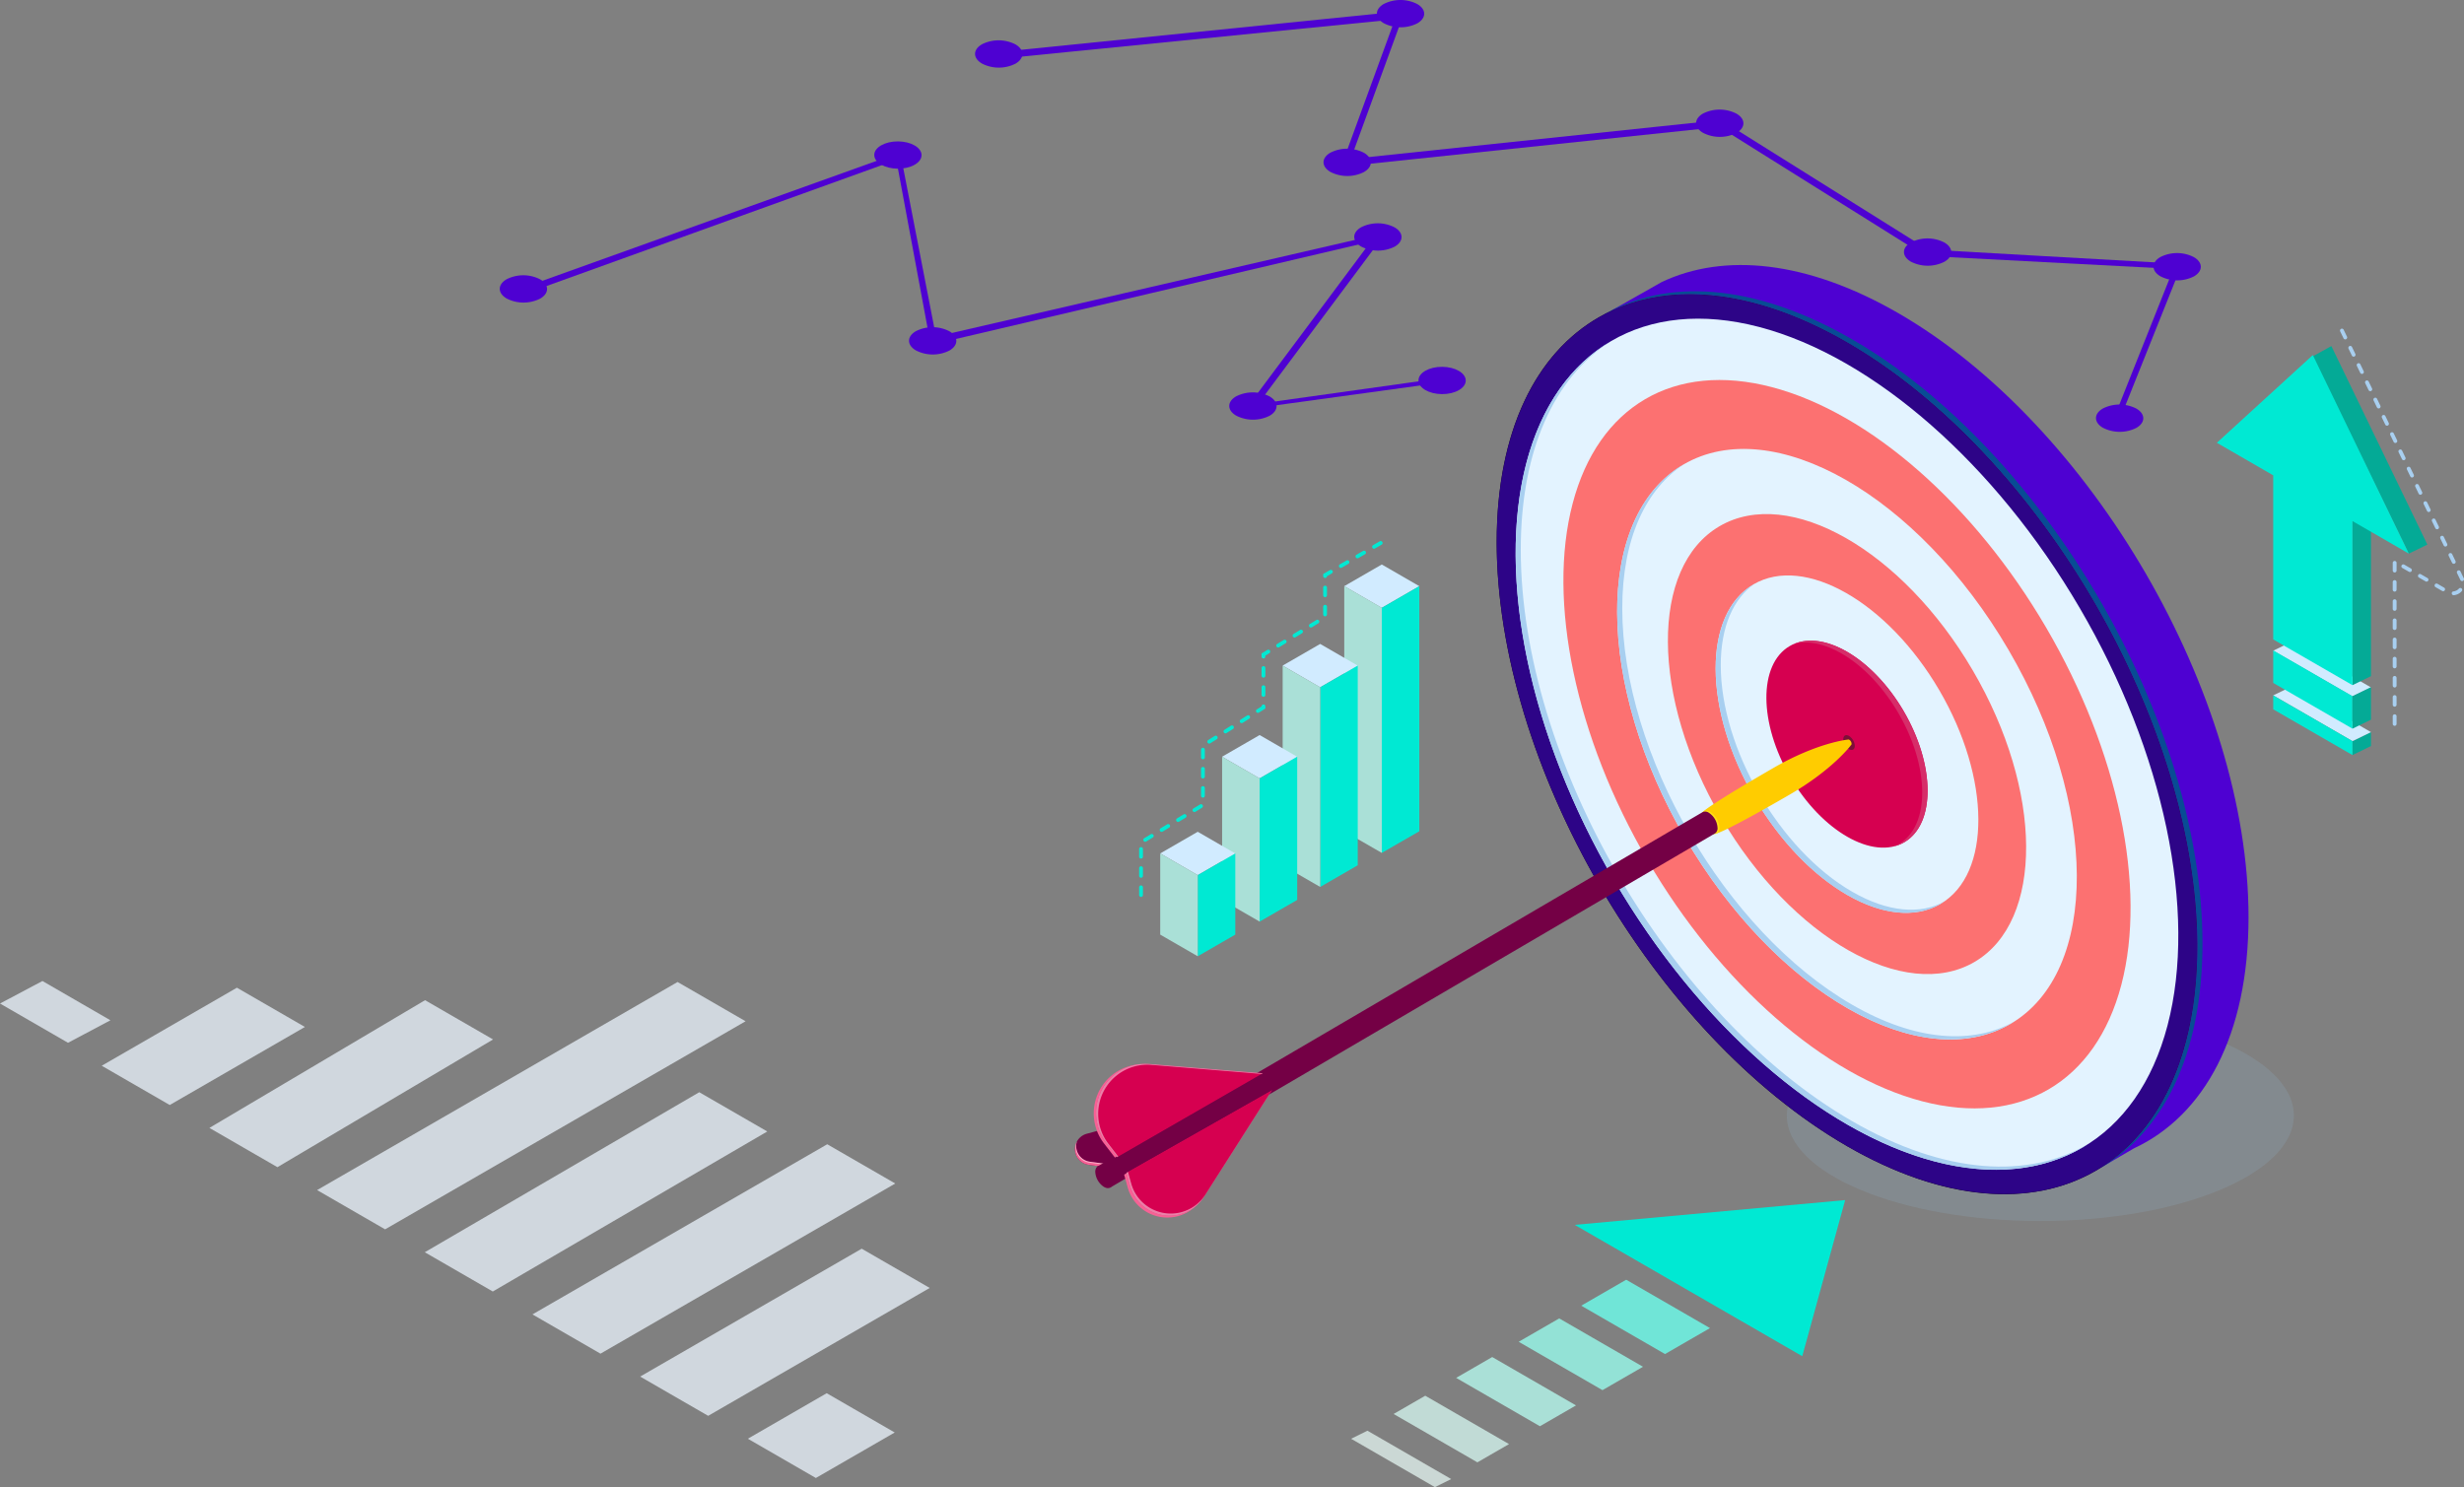 <svg xmlns="http://www.w3.org/2000/svg" xmlns:xlink="http://www.w3.org/1999/xlink" width="716.514" height="432.531" viewBox="0 0 716.514 432.531">
  <rect x="0" y="0" width="716.514" height="432.531" fill="#808080" stroke="none"/>
  <defs>
    <linearGradient id="linear-gradient" x1="-1.792" y1="8.476" x2="-0.637" y2="8.476" gradientUnits="objectBoundingBox">
      <stop offset="0" stop-color="#311b61"/>
      <stop offset="0.203" stop-color="#290e52"/>
      <stop offset="0.495" stop-color="#200041"/>
      <stop offset="1" stop-color="#0f001f"/>
    </linearGradient>
  </defs>
  <g id="Grupo_767" data-name="Grupo 767" transform="translate(-963.197 1901.767)">
    <g id="Grupo_760" data-name="Grupo 760" transform="translate(1108.526 -1901.767)">
      <path id="Trazado_1592" data-name="Trazado 1592" d="M1547.368-1779.239l17.779-44.648-72.164-3.783-.141-.087-59.724-37.409-110.007,11.583,15.666-42.876-114.418,11.405-.316-1.947,117.617-11.929-15.728,43.064,107.656-11.336,60.161,37.685,73.906,4.184-17.529,43.831Z" transform="translate(-1078.47 1902.094)" fill="#4e01d2"/>
      <path id="Trazado_1593" data-name="Trazado 1593" d="M1536.477-1828.981a10.744,10.744,0,0,1-9.724-.018c-2.694-1.555-2.708-4.068-.031-5.614a10.746,10.746,0,0,1,9.725.018C1539.141-1833.04,1539.154-1830.527,1536.477-1828.981Z" transform="translate(-1043.825 1909.372)" fill="#4e01d2"/>
      <path id="Trazado_1594" data-name="Trazado 1594" d="M1471.409-1832.8a10.75,10.75,0,0,1-9.725-.017c-2.693-1.556-2.707-4.069-.03-5.614a10.747,10.747,0,0,1,9.724.017C1474.073-1836.855,1474.086-1834.342,1471.409-1832.8Z" transform="translate(-1051.322 1908.932)" fill="#4e01d2"/>
      <path id="Trazado_1595" data-name="Trazado 1595" d="M1417.21-1866.4a10.746,10.746,0,0,1-9.725-.018c-2.693-1.555-2.707-4.068-.03-5.614a10.743,10.743,0,0,1,9.724.018C1419.874-1870.46,1419.887-1867.947,1417.21-1866.4Z" transform="translate(-1057.567 1905.06)" fill="#4e01d2"/>
      <path id="Trazado_1596" data-name="Trazado 1596" d="M1521.477-1789.481a10.743,10.743,0,0,1-9.724-.018c-2.694-1.555-2.708-4.068-.031-5.614a10.745,10.745,0,0,1,9.725.018C1524.141-1793.54,1524.154-1791.027,1521.477-1789.481Z" transform="translate(-1045.553 1913.923)" fill="#4e01d2"/>
      <path id="Trazado_1597" data-name="Trazado 1597" d="M1320.061-1856.2a10.75,10.75,0,0,1-9.725-.018c-2.693-1.556-2.707-4.068-.03-5.614a10.742,10.742,0,0,1,9.724.018C1322.724-1860.255,1322.738-1857.741,1320.061-1856.2Z" transform="translate(-1068.761 1906.236)" fill="#4e01d2"/>
      <path id="Trazado_1598" data-name="Trazado 1598" d="M1333.977-1894.981a10.742,10.742,0,0,1-9.724-.018c-2.694-1.554-2.708-4.068-.031-5.614a10.745,10.745,0,0,1,9.725.018C1336.641-1899.04,1336.654-1896.527,1333.977-1894.981Z" transform="translate(-1067.158 1901.767)" fill="#4e01d2"/>
      <path id="Trazado_1599" data-name="Trazado 1599" d="M1229.2-1884.465a10.746,10.746,0,0,1-9.725-.018c-2.693-1.555-2.707-4.068-.03-5.614a10.744,10.744,0,0,1,9.724.018C1231.861-1888.524,1231.874-1886.011,1229.2-1884.465Z" transform="translate(-1079.231 1902.979)" fill="#4e01d2"/>
      <path id="Trazado_1600" data-name="Trazado 1600" d="M1365.427-1794.947l-55.842,7.672,36.424-48.815-127.957,30.027-10-53.8-107.809,38.882.015-1.973,108.322-38.878.695.259,10.316,53.113,130.806-30.213-37.13,49.759,55.133-7.738Z" transform="translate(-1092.735 1906.369)" fill="#4e01d2"/>
      <ellipse id="Elipse_144" data-name="Elipse 144" cx="3.97" cy="6.876" rx="3.97" ry="6.876" transform="translate(267.127 114.592) rotate(-89.689)" fill="#4e01d2"/>
      <path id="Trazado_1601" data-name="Trazado 1601" d="M1295.477-1792.647a10.75,10.75,0,0,1-9.724-.018c-2.694-1.556-2.708-4.069-.031-5.614a10.75,10.75,0,0,1,9.725.017C1298.141-1796.706,1298.154-1794.193,1295.477-1792.647Z" transform="translate(-1071.594 1913.558)" fill="#4e01d2"/>
      <path id="Trazado_1602" data-name="Trazado 1602" d="M1328.068-1836.742a10.746,10.746,0,0,1-9.724-.017c-2.693-1.556-2.708-4.069-.03-5.615a10.75,10.75,0,0,1,9.724.018C1330.731-1840.8,1330.746-1838.287,1328.068-1836.742Z" transform="translate(-1067.839 1908.477)" fill="#4e01d2"/>
      <path id="Trazado_1603" data-name="Trazado 1603" d="M1211.977-1809.647a10.75,10.75,0,0,1-9.724-.018c-2.694-1.556-2.708-4.069-.031-5.614a10.749,10.749,0,0,1,9.725.017C1214.641-1813.706,1214.654-1811.193,1211.977-1809.647Z" transform="translate(-1081.215 1911.599)" fill="#4e01d2"/>
      <ellipse id="Elipse_145" data-name="Elipse 145" cx="3.97" cy="6.876" rx="3.97" ry="6.876" transform="translate(108.88 49.026) rotate(-89.689)" fill="#4e01d2"/>
      <path id="Trazado_1604" data-name="Trazado 1604" d="M1105.264-1823.19a10.75,10.75,0,0,1-9.724-.018c-2.694-1.556-2.708-4.07-.031-5.614a10.75,10.75,0,0,1,9.725.017C1107.927-1827.249,1107.941-1824.735,1105.264-1823.19Z" transform="translate(-1093.511 1910.039)" fill="#4e01d2"/>
    </g>
    <g id="Grupo_761" data-name="Grupo 761" transform="translate(963.197 -1616.444)" style="isolation: isolate">
      <path id="Trazado_1605" data-name="Trazado 1605" d="M1009.5-1610.06l-19.778-11.419,39.309-22.7,19.778,11.419Z" transform="translate(-960.141 1646.125)" fill="#d0d7de"/>
      <path id="Trazado_1606" data-name="Trazado 1606" d="M1177.975-1513.766l-19.778-11.419,22.93-13.239L1200.905-1527Z" transform="translate(-940.728 1658.31)" fill="#d0d7de"/>
      <path id="Trazado_1607" data-name="Trazado 1607" d="M982.975-1627.957,963.2-1639.376l12.336-6.548L995.31-1634.5Z" transform="translate(-963.197 1645.923)" fill="#d0d7de"/>
      <path id="Trazado_1608" data-name="Trazado 1608" d="M1037.576-1592.355l-19.778-11.419,62.71-37.147,19.778,11.419Z" transform="translate(-956.905 1646.5)" fill="#d0d7de"/>
      <path id="Trazado_1609" data-name="Trazado 1609" d="M1065.656-1573.728l-19.778-11.419,104.825-60.521,19.778,11.419Z" transform="translate(-953.67 1645.953)" fill="#d0d7de"/>
      <path id="Trazado_1610" data-name="Trazado 1610" d="M1093.735-1558.96l-19.778-11.419,79.818-46.542,19.778,11.419Z" transform="translate(-950.434 1649.265)" fill="#d0d7de"/>
      <path id="Trazado_1611" data-name="Trazado 1611" d="M1121.815-1542.444l-19.778-11.419,85.716-49.488,19.778,11.419Z" transform="translate(-947.199 1650.829)" fill="#d0d7de"/>
      <path id="Trazado_1612" data-name="Trazado 1612" d="M1149.895-1527.5l-19.778-11.419,64.423-37.195,19.778,11.419Z" transform="translate(-943.963 1653.967)" fill="#d0d7de"/>
    </g>
    <path id="Trazado_1613" data-name="Trazado 1613" d="M1324.623-1754.551l10.911,6.307-10.913,6.3-10.912-6.307Z" transform="translate(40.388 16.963)" fill="#d1ebff"/>
    <path id="Trazado_1614" data-name="Trazado 1614" d="M1334.416-1677.617l-10.918,6.3V-1742.6l10.918-6.3Z" transform="translate(41.515 17.614)" fill="#00e9d3"/>
    <path id="Trazado_1615" data-name="Trazado 1615" d="M1324.628-1671.313l-10.918-6.3V-1748.9l10.918,6.3Z" transform="translate(40.388 17.614)" fill="#aae0d7"/>
    <path id="Trazado_1616" data-name="Trazado 1616" d="M1308.561-1733.832l10.912,6.307-10.913,6.3-10.912-6.308Z" transform="translate(38.537 19.35)" fill="#d1ebff"/>
    <path id="Trazado_1617" data-name="Trazado 1617" d="M1318.354-1670.107l-10.918,6.3v-58.073l10.918-6.3Z" transform="translate(39.665 20.002)" fill="#00e9d3"/>
    <path id="Trazado_1618" data-name="Trazado 1618" d="M1308.566-1663.8l-10.918-6.3v-58.073l10.918,6.3Z" transform="translate(38.537 20.002)" fill="#aae0d7"/>
    <path id="Trazado_1619" data-name="Trazado 1619" d="M1292.773-1710.071l10.911,6.308-10.913,6.3-10.912-6.307Z" transform="translate(36.718 22.088)" fill="#d1ebff"/>
    <path id="Trazado_1620" data-name="Trazado 1620" d="M1302.566-1662.763l-10.918,6.3v-41.656l10.918-6.3Z" transform="translate(37.846 22.74)" fill="#00e9d3"/>
    <path id="Trazado_1621" data-name="Trazado 1621" d="M1292.778-1656.459l-10.918-6.3v-41.656l10.918,6.3Z" transform="translate(36.718 22.74)" fill="#aae0d7"/>
    <path id="Trazado_1622" data-name="Trazado 1622" d="M1276.635-1684.843l10.911,6.307-10.913,6.3-10.912-6.307Z" transform="translate(34.858 24.995)" fill="#d1ebff"/>
    <path id="Trazado_1623" data-name="Trazado 1623" d="M1286.427-1655.588l-10.918,6.3v-23.6l10.918-6.3Z" transform="translate(35.986 25.646)" fill="#00e9d3"/>
    <path id="Trazado_1624" data-name="Trazado 1624" d="M1276.64-1649.284l-10.918-6.3v-23.6l10.918,6.3Z" transform="translate(34.858 25.646)" fill="#aae0d7"/>
    <g id="Grupo_762" data-name="Grupo 762" transform="translate(1294.445 -1744.401)">
      <path id="Trazado_1625" data-name="Trazado 1625" d="M1260.779-1657.154a.558.558,0,0,1-.558-.558v-2.23a.557.557,0,0,1,.558-.558.556.556,0,0,1,.558.558v2.23A.557.557,0,0,1,1260.779-1657.154Zm0-5.576a.558.558,0,0,1-.558-.558v-2.23a.557.557,0,0,1,.558-.558.556.556,0,0,1,.558.558v2.23A.557.557,0,0,1,1260.779-1662.73Zm0-5.576a.558.558,0,0,1-.558-.558v-2.23a.557.557,0,0,1,.558-.558.556.556,0,0,1,.558.558v2.23A.557.557,0,0,1,1260.779-1668.306Zm1.215-4.892a.558.558,0,0,1-.479-.269.558.558,0,0,1,.188-.766l1.909-1.154a.555.555,0,0,1,.765.188.556.556,0,0,1-.188.765l-1.908,1.155A.564.564,0,0,1,1261.993-1673.2Zm4.772-2.885a.557.557,0,0,1-.478-.269.558.558,0,0,1,.188-.766l1.909-1.154a.556.556,0,0,1,.765.189.556.556,0,0,1-.189.765l-1.908,1.155A.567.567,0,0,1,1266.765-1676.084Zm4.771-2.886a.554.554,0,0,1-.477-.269.557.557,0,0,1,.188-.766l1.908-1.154a.558.558,0,0,1,.765.189.557.557,0,0,1-.187.766l-1.909,1.154A.553.553,0,0,1,1271.536-1678.97Zm4.771-2.885a.557.557,0,0,1-.477-.269.558.558,0,0,1,.188-.766l1.908-1.154a.558.558,0,0,1,.766.188.558.558,0,0,1-.189.766l-1.909,1.154A.554.554,0,0,1,1276.307-1681.855Zm2.47-4.183a.558.558,0,0,1-.558-.557v-2.23a.558.558,0,0,1,.558-.558.558.558,0,0,1,.558.558v2.23A.558.558,0,0,1,1278.777-1686.038Zm0-5.576a.558.558,0,0,1-.558-.558v-2.23a.558.558,0,0,1,.558-.558.558.558,0,0,1,.558.558v2.23A.558.558,0,0,1,1278.777-1691.614Zm0-5.576a.558.558,0,0,1-.558-.558v-2.23a.558.558,0,0,1,.558-.557.558.558,0,0,1,.558.557v2.23A.558.558,0,0,1,1278.777-1697.191Zm1.834-4.566a.555.555,0,0,1-.472-.26.555.555,0,0,1,.174-.768l1.886-1.191a.557.557,0,0,1,.77.174.559.559,0,0,1-.174.77l-1.887,1.19A.545.545,0,0,1,1280.612-1701.756Zm4.715-2.975a.556.556,0,0,1-.472-.26.556.556,0,0,1,.174-.768l1.886-1.191a.557.557,0,0,1,.77.174.559.559,0,0,1-.174.77l-1.887,1.19A.544.544,0,0,1,1285.327-1704.732Zm4.716-2.975a.56.56,0,0,1-.473-.26.559.559,0,0,1,.174-.769l1.887-1.19a.556.556,0,0,1,.768.174.556.556,0,0,1-.174.768l-1.886,1.191A.556.556,0,0,1,1290.043-1707.707Zm4.715-2.977a.557.557,0,0,1-.472-.259.558.558,0,0,1,.174-.77l1.366-.863a.557.557,0,0,1,.558-.558.558.558,0,0,1,.558.558v.616l-1.887,1.19A.548.548,0,0,1,1294.758-1710.684Zm1.626-4.679a.556.556,0,0,1-.558-.558v-2.23a.557.557,0,0,1,.558-.558.558.558,0,0,1,.558.558v2.23A.557.557,0,0,1,1296.384-1715.363Zm0-5.576a.557.557,0,0,1-.558-.558v-2.23a.557.557,0,0,1,.558-.558.558.558,0,0,1,.558.558v2.23A.557.557,0,0,1,1296.384-1720.939Zm0-5.576a.557.557,0,0,1-.558-.558v-.9l1.673-1.02a.556.556,0,0,1,.766.185.557.557,0,0,1-.185.766l-1.139.7v.27A.557.557,0,0,1,1296.384-1726.515Zm4.261-3.184a.557.557,0,0,1-.476-.268.559.559,0,0,1,.185-.766l1.9-1.162a.556.556,0,0,1,.767.185.559.559,0,0,1-.185.766l-1.9,1.162A.558.558,0,0,1,1300.646-1729.7Zm4.759-2.905a.552.552,0,0,1-.475-.268.557.557,0,0,1,.185-.766l1.9-1.162a.555.555,0,0,1,.766.185.558.558,0,0,1-.185.767l-1.9,1.161A.555.555,0,0,1,1305.4-1732.6Zm4.76-2.905a.556.556,0,0,1-.476-.268.559.559,0,0,1,.185-.766l1.9-1.162a.556.556,0,0,1,.767.186.559.559,0,0,1-.185.766l-1.9,1.162A.566.566,0,0,1,1310.164-1735.51Zm4.132-3.258a.558.558,0,0,1-.557-.558v-2.23a.557.557,0,0,1,.557-.558.557.557,0,0,1,.558.558v2.23A.558.558,0,0,1,1314.3-1738.767Zm0-5.576a.558.558,0,0,1-.557-.558v-2.23a.557.557,0,0,1,.557-.558.557.557,0,0,1,.558.558v2.23A.558.558,0,0,1,1314.3-1744.343Zm0-5.576a.558.558,0,0,1-.557-.558v-.607l1.964-1.134a.555.555,0,0,1,.76.2.557.557,0,0,1-.2.762l-1.407.813A.557.557,0,0,1,1314.3-1749.919Zm4.583-2.932a.556.556,0,0,1-.483-.279.556.556,0,0,1,.2-.762l1.932-1.115a.556.556,0,0,1,.762.2.558.558,0,0,1-.2.762l-1.932,1.116A.567.567,0,0,1,1318.878-1752.851Zm4.829-2.789a.557.557,0,0,1-.483-.279.557.557,0,0,1,.2-.762l1.931-1.115a.559.559,0,0,1,.762.2.558.558,0,0,1-.2.762l-1.931,1.116A.563.563,0,0,1,1323.707-1755.641Zm4.828-2.789a.556.556,0,0,1-.483-.279.556.556,0,0,1,.2-.762l1.931-1.115a.559.559,0,0,1,.762.2.559.559,0,0,1-.2.763l-1.932,1.115A.562.562,0,0,1,1328.535-1758.43Z" transform="translate(-1260.221 1760.66)" fill="#00e9d3"/>
    </g>
    <ellipse id="Elipse_146" data-name="Elipse 146" cx="73.721" cy="30.672" rx="73.721" ry="30.672" transform="translate(1482.795 -1607.989)" fill="#92b4d1" opacity="0.2"/>
    <path id="Trazado_1626" data-name="Trazado 1626" d="M1359.192-1551.134l24.365,14.068,11.783-6.8-24.365-14.067Z" transform="translate(45.628 39.618)" fill="#93e2d6"/>
    <path id="Trazado_1627" data-name="Trazado 1627" d="M1375.5-1560.472l24.365,14.067,13.075-7.549-24.365-14.068Z" transform="translate(47.507 38.456)" fill="#70e5d7"/>
    <path id="Trazado_1628" data-name="Trazado 1628" d="M1326.577-1532.458l24.365,14.067,9.2-5.311-24.365-14.067Z" transform="translate(41.87 41.941)" fill="#c1dbd6"/>
    <path id="Trazado_1629" data-name="Trazado 1629" d="M1315.5-1526.3l24.365,14.067,4.74-2.348-24.365-14.068Z" transform="translate(40.594 42.993)" fill="#cbd8d5"/>
    <path id="Trazado_1630" data-name="Trazado 1630" d="M1342.884-1541.8l24.364,14.068,10.492-6.058-24.365-14.067Z" transform="translate(43.749 40.779)" fill="#aae0d7"/>
    <path id="Trazado_1631" data-name="Trazado 1631" d="M1373.8-1581.584l66.171,38.2,12.476-45.407Z" transform="translate(47.311 36.063)" fill="#00e9d3"/>
    <path id="Trazado_1632" data-name="Trazado 1632" d="M1466.775-1818.663c-26.516-15.309-50.662-17.62-68.786-9.032l-14.58,8.259v.075c18.087-8.4,42.1-6.024,68.458,9.192,56.256,32.48,101.861,111.142,101.861,175.7,0,31.334-10.746,53.583-28.239,64.471l9.774-5.712c20.5-9.545,33.373-32.958,33.373-67.254C1568.638-1707.521,1523.033-1786.183,1466.775-1818.663Z" transform="translate(48.419 7.964)" fill="#4e01d2"/>
    <path id="Trazado_1633" data-name="Trazado 1633" d="M1455.319-1811.047c-56.258-32.48-101.862-6.479-101.862,58.076s45.6,143.216,101.862,175.7,101.861,6.479,101.861-58.076S1511.576-1778.567,1455.319-1811.047Z" transform="translate(44.968 8.841)" fill="url(#linear-gradient)"/>
    <g id="Grupo_763" data-name="Grupo 763" transform="translate(1428.989 -1817.052)">
      <path id="Trazado_1634" data-name="Trazado 1634" d="M1453.67-1811.821c-28.53-16.472-54.316-17.894-72.807-6.883,18.373-10.059,43.536-8.282,71.3,7.746,56.258,32.48,101.862,111.141,101.862,175.7,0,31.816-11.083,54.259-29.054,64.959,18.858-10.327,30.564-33.124,30.564-65.822C1555.533-1700.679,1509.927-1779.341,1453.67-1811.821Z" transform="translate(-1380.863 1825.805)" fill="#084c94"/>
    </g>
    <ellipse id="Elipse_147" data-name="Elipse 147" cx="82.908" cy="143.607" rx="82.908" ry="143.607" transform="translate(1356.235 -1767.453) rotate(-30.311)" fill="#2d0487"/>
    <ellipse id="Elipse_148" data-name="Elipse 148" cx="78.42" cy="135.832" rx="78.42" ry="135.832" transform="translate(1364.034 -1763.006) rotate(-30.311)" fill="#e3f3ff"/>
    <ellipse id="Elipse_149" data-name="Elipse 149" cx="67.116" cy="116.253" rx="67.116" ry="116.253" transform="translate(1383.674 -1751.808) rotate(-30.311)" fill="#fc7171"/>
    <ellipse id="Elipse_150" data-name="Elipse 150" cx="54.399" cy="94.226" rx="54.399" ry="94.226" transform="translate(1405.769 -1739.21) rotate(-30.311)" fill="#e3f3ff"/>
    <ellipse id="Elipse_151" data-name="Elipse 151" cx="42.389" cy="73.423" rx="42.389" ry="73.423" transform="matrix(0.863, -0.505, 0.505, 0.863, 1426.636, -1727.312)" fill="#fc7171"/>
    <ellipse id="Elipse_152" data-name="Elipse 152" cx="31.085" cy="53.844" rx="31.085" ry="53.844" transform="matrix(0.863, -0.505, 0.505, 0.863, 1446.276, -1716.114)" fill="#e3f3ff"/>
    <path id="Trazado_1635" data-name="Trazado 1635" d="M1456.236-1585.964c-53.211-30.721-96.348-105.125-96.348-166.184,0-29.15,9.837-49.981,25.9-60.457-16.944,10.143-27.389,31.348-27.389,61.387,0,61.06,43.136,135.462,96.348,166.184,27.808,16.055,52.859,16.994,70.445,5.526C1507.7-1569.034,1483.269-1570.357,1456.236-1585.964Z" transform="translate(45.537 10.274)" fill="#a8cff0"/>
    <path id="Trazado_1636" data-name="Trazado 1636" d="M1453.187-1623.495c-36.912-21.312-66.835-72.925-66.835-115.281,0-20.3,6.884-34.767,18.1-42.008-12.1,6.892-19.591,21.75-19.591,42.937,0,42.356,29.923,93.97,66.835,115.281,19.223,11.1,36.538,11.769,48.731,3.9C1488.338-1611.778,1471.635-1612.845,1453.187-1623.495Z" transform="translate(48.587 13.94)" fill="#a8cff0"/>
    <path id="Trazado_1637" data-name="Trazado 1637" d="M1450.228-1659.968c-21.092-12.178-38.192-41.672-38.192-65.874,0-11.285,3.719-19.423,9.824-23.666-6.982,3.91-11.311,12.422-11.311,24.6,0,24.2,17.1,53.7,38.192,65.874,11.259,6.5,21.378,6.749,28.368,1.891C1470.207-1653.283,1460.712-1653.914,1450.228-1659.968Z" transform="translate(51.546 17.544)" fill="#a8cff0"/>
    <ellipse id="Elipse_153" data-name="Elipse 153" cx="19.075" cy="33.04" rx="19.075" ry="33.04" transform="matrix(0.863, -0.505, 0.505, 0.863, 1467.144, -1704.216)" fill="#d60050" style="isolation: isolate"/>
    <path id="Trazado_1638" data-name="Trazado 1638" d="M1447.175-1706.926c0,1.059-.748,1.487-1.673.954a3.688,3.688,0,0,1-1.673-2.885c0-1.061.749-1.488,1.673-.953A3.683,3.683,0,0,1,1447.175-1706.926Z" transform="translate(55.381 22.091)" fill="#231f20" opacity="0.5"/>
    <path id="Trazado_1639" data-name="Trazado 1639" d="M1446.377-1731.464c-5.854-3.38-11.2-4-15.31-2.3,3.863-.988,8.613-.149,13.752,2.817,12.943,7.473,23.437,25.571,23.437,40.424,0,8.134-3.153,13.6-8.127,15.66,5.866-1.5,9.683-7.224,9.683-16.18C1469.812-1705.893,1459.32-1723.992,1446.377-1731.464Z" transform="translate(53.91 19.253)" fill="#d62d69"/>
    <path id="Trazado_1640" data-name="Trazado 1640" d="M1256.633-1594.372l-9.125-1.23a4.622,4.622,0,0,1-.6-9.039l51.158-13.984Z" transform="translate(32.298 32.625)" fill="#740045" style="isolation: isolate"/>
    <path id="Trazado_1641" data-name="Trazado 1641" d="M1256.989-1595.266l-9.126-1.23a4.591,4.591,0,0,1-3.827-5.874,4.623,4.623,0,0,0,3.471,6.767l9.125,1.23,41.432-24.253-2.193.6Z" transform="translate(32.299 32.625)" fill="#f76195"/>
    <path id="Trazado_1642" data-name="Trazado 1642" d="M1247.7-1596.279l9.125,1.229,39.6-23.18-.58.158-38.881,22.761-9.126-1.23a4.591,4.591,0,0,1-3.827-5.874c-.055.1-.1.212-.143.319A4.579,4.579,0,0,0,1247.7-1596.279Z" transform="translate(32.322 32.671)" fill="#fff" opacity="0.5"/>
    <g id="Grupo_764" data-name="Grupo 764" transform="translate(1457.862 -1686.693)">
      <path id="Trazado_1643" data-name="Trazado 1643" d="M1450.451-1707.677a.468.468,0,0,1-.187.423s-5.187,7.061-17.886,14.417c-18.141,10.508-21.044,11.216-21.044,11.216-.489.273-.182-.337-.911-.757a5.859,5.859,0,0,1-2.657-4.585c0-.833-.77-.84-.3-1.118,0,0,2.1-2.054,20.264-12.561,12.743-7.37,21.591-8.23,21.591-8.23a.475.475,0,0,1,.465.051A1.464,1.464,0,0,1,1450.451-1707.677Z" transform="translate(-1406.688 1708.914)" fill="#fc0"/>
      <path id="Trazado_1644" data-name="Trazado 1644" d="M1412.068-1685.422c0,1.685-1.19,2.363-2.658,1.516a5.856,5.856,0,0,1-2.658-4.585c0-1.684,1.19-2.362,2.658-1.514A5.856,5.856,0,0,1,1412.068-1685.422Z" transform="translate(-1406.753 1711.051)" fill="#ffde17"/>
    </g>
    <g id="Grupo_765" data-name="Grupo 765" transform="translate(1281.693 -1665.727)" style="isolation: isolate">
      <path id="Trazado_1645" data-name="Trazado 1645" d="M1429.676-1685.389a1.781,1.781,0,0,1-.712,1.61L1253.152-1580.8c-.458.256-.165-.326-.862-.728a5.591,5.591,0,0,1-2.537-4.376c0-.8-.735-.8-.284-1.067l175.9-103a1.809,1.809,0,0,1,1.771.2A5.591,5.591,0,0,1,1429.676-1685.389Z" transform="translate(-1248.724 1690.115)" fill="#740045"/>
      <path id="Trazado_1646" data-name="Trazado 1646" d="M1253.861-1593.029c0,1.608-1.136,2.256-2.537,1.446a5.589,5.589,0,0,1-2.538-4.376c0-1.608,1.136-2.256,2.538-1.446A5.591,5.591,0,0,1,1253.861-1593.029Z" transform="translate(-1248.786 1700.757)" fill="#740045"/>
    </g>
    <path id="Trazado_1647" data-name="Trazado 1647" d="M1254.551-1597.078l42.315-24.379-33.024-2.7a14.283,14.283,0,0,0-12.469,22.968Z" transform="translate(32.858 31.981)" fill="#f76195"/>
    <path id="Trazado_1648" data-name="Trazado 1648" d="M1255.151-1597.2l42.316-24.379-33.024-2.7a14.284,14.284,0,0,0-12.47,22.968Z" transform="translate(32.927 31.967)" fill="#d60050" style="isolation: isolate"/>
    <path id="Trazado_1649" data-name="Trazado 1649" d="M1252.6-1601.046a14.283,14.283,0,0,1,12.469-22.968l32.071,2.625.329-.19-33.024-2.7a14.285,14.285,0,0,0-12.47,22.969l3.179,4.114.289-.166Z" transform="translate(32.927 31.967)" fill="#fff" opacity="0.5"/>
    <path id="Trazado_1650" data-name="Trazado 1650" d="M1256.313-1592.949l1.038,3.734a11.945,11.945,0,0,0,21.586,3.213l19.692-30.946Z" transform="translate(33.774 32.818)" fill="#f76195"/>
    <path id="Trazado_1651" data-name="Trazado 1651" d="M1256.9-1593.429l1.038,3.734a11.944,11.944,0,0,0,21.585,3.212l19.692-30.945Z" transform="translate(33.842 32.763)" fill="#d60050" style="isolation: isolate"/>
    <path id="Trazado_1652" data-name="Trazado 1652" d="M1279.881-1587.109a11.944,11.944,0,0,1-21.585-3.212l-.937-3.369-.458.261,1.038,3.734a11.944,11.944,0,0,0,21.585,3.212l19.693-30.946-.064.037Z" transform="translate(33.842 32.763)" fill="#fff" opacity="0.5"/>
    <path id="Trazado_1653" data-name="Trazado 1653" d="M1594.188-1751.148l5.387-2.622-27.915-57.745-5.453,3.015Z" transform="translate(69.482 10.399)" fill="#04aa96"/>
    <path id="Trazado_1654" data-name="Trazado 1654" d="M1576.6-1704.158l5.387-2.622v-4.052l-5.387,2.622Z" transform="translate(70.679 22)" fill="#04aa96"/>
    <path id="Trazado_1655" data-name="Trazado 1655" d="M1555.935-1720.14l5.387-2.622,23.044,13.3-5.387,2.622Z" transform="translate(68.298 20.626)" fill="#d1ebff"/>
    <path id="Trazado_1656" data-name="Trazado 1656" d="M1555.935-1731.8l5.387-2.622,23.044,13.3-5.387,2.622Z" transform="translate(68.298 19.283)" fill="#d1ebff"/>
    <path id="Trazado_1657" data-name="Trazado 1657" d="M1555.935-1722.685l23.044,13.3v-9.456l-23.044-13.3Z" transform="translate(68.298 19.545)" fill="#00e9d3"/>
    <path id="Trazado_1658" data-name="Trazado 1658" d="M1555.935-1716.359l23.044,13.3v-4.052l-23.044-13.3Z" transform="translate(68.298 20.897)" fill="#00e9d3"/>
    <path id="Trazado_1659" data-name="Trazado 1659" d="M1576.6-1710.484l5.387-2.621v-9.456l-5.387,2.622Z" transform="translate(70.679 20.649)" fill="#04aa96"/>
    <path id="Trazado_1660" data-name="Trazado 1660" d="M1576.6-1717.877l5.387-2.622v-47.724l-5.387,2.622Z" transform="translate(70.679 15.388)" fill="#04aa96"/>
    <g id="Grupo_766" data-name="Grupo 766" transform="translate(1643.651 -1806.172)">
      <path id="Trazado_1661" data-name="Trazado 1661" d="M1589.24-1700.539a.557.557,0,0,1-.558-.558v-2.23a.557.557,0,0,1,.558-.558.558.558,0,0,1,.558.558v2.23A.558.558,0,0,1,1589.24-1700.539Zm0-5.576a.557.557,0,0,1-.558-.558v-2.23a.557.557,0,0,1,.558-.558.558.558,0,0,1,.558.558v2.23A.558.558,0,0,1,1589.24-1706.115Zm0-5.576a.557.557,0,0,1-.558-.558v-2.23a.557.557,0,0,1,.558-.558.558.558,0,0,1,.558.558v2.23A.558.558,0,0,1,1589.24-1711.691Zm0-5.576a.557.557,0,0,1-.558-.558v-2.23a.557.557,0,0,1,.558-.558.558.558,0,0,1,.558.558v2.23A.558.558,0,0,1,1589.24-1717.267Zm0-5.576a.557.557,0,0,1-.558-.558v-2.23a.557.557,0,0,1,.558-.558.558.558,0,0,1,.558.558v2.23A.558.558,0,0,1,1589.24-1722.843Zm0-5.576a.557.557,0,0,1-.558-.558v-2.23a.557.557,0,0,1,.558-.558.558.558,0,0,1,.558.558v2.23A.558.558,0,0,1,1589.24-1728.419Zm0-5.576a.557.557,0,0,1-.558-.558v-2.23a.557.557,0,0,1,.558-.558.558.558,0,0,1,.558.558v2.23A.558.558,0,0,1,1589.24-1734Zm17.161-4.532a.559.559,0,0,1-.554-.506.559.559,0,0,1,.5-.607,2.459,2.459,0,0,0,1.577-.81.559.559,0,0,1,.787-.043.558.558,0,0,1,.042.787,3.538,3.538,0,0,1-2.3,1.177A.43.43,0,0,1,1606.4-1738.528Zm-17.161-1.044a.557.557,0,0,1-.558-.558v-2.23a.557.557,0,0,1,.558-.558.558.558,0,0,1,.558.558v2.23A.558.558,0,0,1,1589.24-1739.572Zm14.1-.119a.566.566,0,0,1-.279-.075l-1.932-1.115a.558.558,0,0,1-.2-.762.559.559,0,0,1,.762-.205l1.932,1.115a.557.557,0,0,1,.2.763A.558.558,0,0,1,1603.337-1739.691Zm-4.83-2.788a.564.564,0,0,1-.279-.075l-1.93-1.115a.558.558,0,0,1-.2-.762.559.559,0,0,1,.762-.205l1.93,1.115a.557.557,0,0,1,.2.763A.557.557,0,0,1,1598.506-1742.479Zm10.343-.162a.558.558,0,0,1-.51-.332l-.961-1.992a.559.559,0,0,1,.26-.745.558.558,0,0,1,.745.259l.976,2.026a.558.558,0,0,1-.284.736A.555.555,0,0,1,1608.849-1742.64Zm-19.609-2.507a.557.557,0,0,1-.558-.558v-2.23a.557.557,0,0,1,.558-.558.558.558,0,0,1,.558.558v2.23A.558.558,0,0,1,1589.24-1745.147Zm4.438-.119a.564.564,0,0,1-.279-.075l-1.931-1.115a.558.558,0,0,1-.2-.762.559.559,0,0,1,.762-.205l1.931,1.115a.557.557,0,0,1,.2.763A.558.558,0,0,1,1593.678-1745.267Zm12.747-2.4a.556.556,0,0,1-.5-.316l-.97-2.007a.558.558,0,0,1,.259-.745.56.56,0,0,1,.745.259l.97,2.008a.558.558,0,0,1-.259.745A.561.561,0,0,1,1606.425-1747.662Zm-2.427-5.021a.558.558,0,0,1-.5-.314l-.97-2.009a.558.558,0,0,1,.259-.745.559.559,0,0,1,.745.26l.97,2.007a.558.558,0,0,1-.259.745A.557.557,0,0,1,1604-1752.683Zm-2.427-5.02a.557.557,0,0,1-.5-.316l-.971-2.007a.558.558,0,0,1,.26-.745.559.559,0,0,1,.744.259l.972,2.009a.558.558,0,0,1-.26.745A.552.552,0,0,1,1601.571-1757.7Zm-2.427-5.021a.559.559,0,0,1-.5-.315l-.97-2.009a.559.559,0,0,1,.26-.745.56.56,0,0,1,.745.26l.97,2.007a.559.559,0,0,1-.26.745A.551.551,0,0,1,1599.144-1762.723Zm-2.427-5.021a.556.556,0,0,1-.5-.314l-.971-2.009a.557.557,0,0,1,.259-.745.559.559,0,0,1,.745.26l.971,2.009a.556.556,0,0,1-.259.744A.559.559,0,0,1,1596.718-1767.744Zm-2.428-5.02a.558.558,0,0,1-.5-.315l-.97-2.009a.558.558,0,0,1,.259-.745.56.56,0,0,1,.745.259l.97,2.009a.558.558,0,0,1-.259.745A.558.558,0,0,1,1594.29-1772.764Zm-2.427-5.021a.558.558,0,0,1-.5-.314l-.97-2.009a.558.558,0,0,1,.259-.745.56.56,0,0,1,.745.26l.971,2.009a.559.559,0,0,1-.26.745A.57.57,0,0,1,1591.863-1777.785Zm-2.426-5.021a.56.56,0,0,1-.5-.314l-.971-2.007a.558.558,0,0,1,.26-.745.56.56,0,0,1,.745.259l.971,2.009a.559.559,0,0,1-.26.745A.569.569,0,0,1,1589.438-1782.805Zm-2.428-5.02a.557.557,0,0,1-.5-.314l-.971-2.009a.558.558,0,0,1,.26-.745.558.558,0,0,1,.745.26l.97,2.007a.558.558,0,0,1-.259.745A.562.562,0,0,1,1587.01-1787.825Zm-2.427-5.021a.556.556,0,0,1-.5-.314l-.97-2.009a.557.557,0,0,1,.259-.744.558.558,0,0,1,.745.259l.97,2.009a.558.558,0,0,1-.259.745A.575.575,0,0,1,1584.583-1792.846Zm-2.427-5.02a.558.558,0,0,1-.5-.314l-.971-2.009a.557.557,0,0,1,.259-.745.559.559,0,0,1,.745.259l.971,2.009a.557.557,0,0,1-.259.745A.558.558,0,0,1,1582.156-1797.865Zm-2.428-5.021a.558.558,0,0,1-.5-.314l-.97-2.008a.558.558,0,0,1,.26-.745.561.561,0,0,1,.745.259l.97,2.008a.558.558,0,0,1-.26.745A.551.551,0,0,1,1579.728-1802.886Zm-2.426-5.02a.557.557,0,0,1-.5-.316l-.971-2.007a.558.558,0,0,1,.26-.745.559.559,0,0,1,.745.259l.971,2.009a.558.558,0,0,1-.26.745A.566.566,0,0,1,1577.3-1807.906Zm-2.428-5.021a.557.557,0,0,1-.5-.314l-.97-2.009a.557.557,0,0,1,.259-.745.559.559,0,0,1,.745.26l.97,2.007a.558.558,0,0,1-.259.745A.562.562,0,0,1,1574.875-1812.927Z" transform="translate(-1573.347 1816.049)" fill="#a8cff0"/>
    </g>
    <path id="Trazado_1662" data-name="Trazado 1662" d="M1557.628-1774.188v47.724l23.044,13.3v-47.724l16.393,9.464-27.915-57.745-27.915,25.512Z" transform="translate(66.604 10.67)" fill="#00e9d3"/>
  </g>
</svg>
